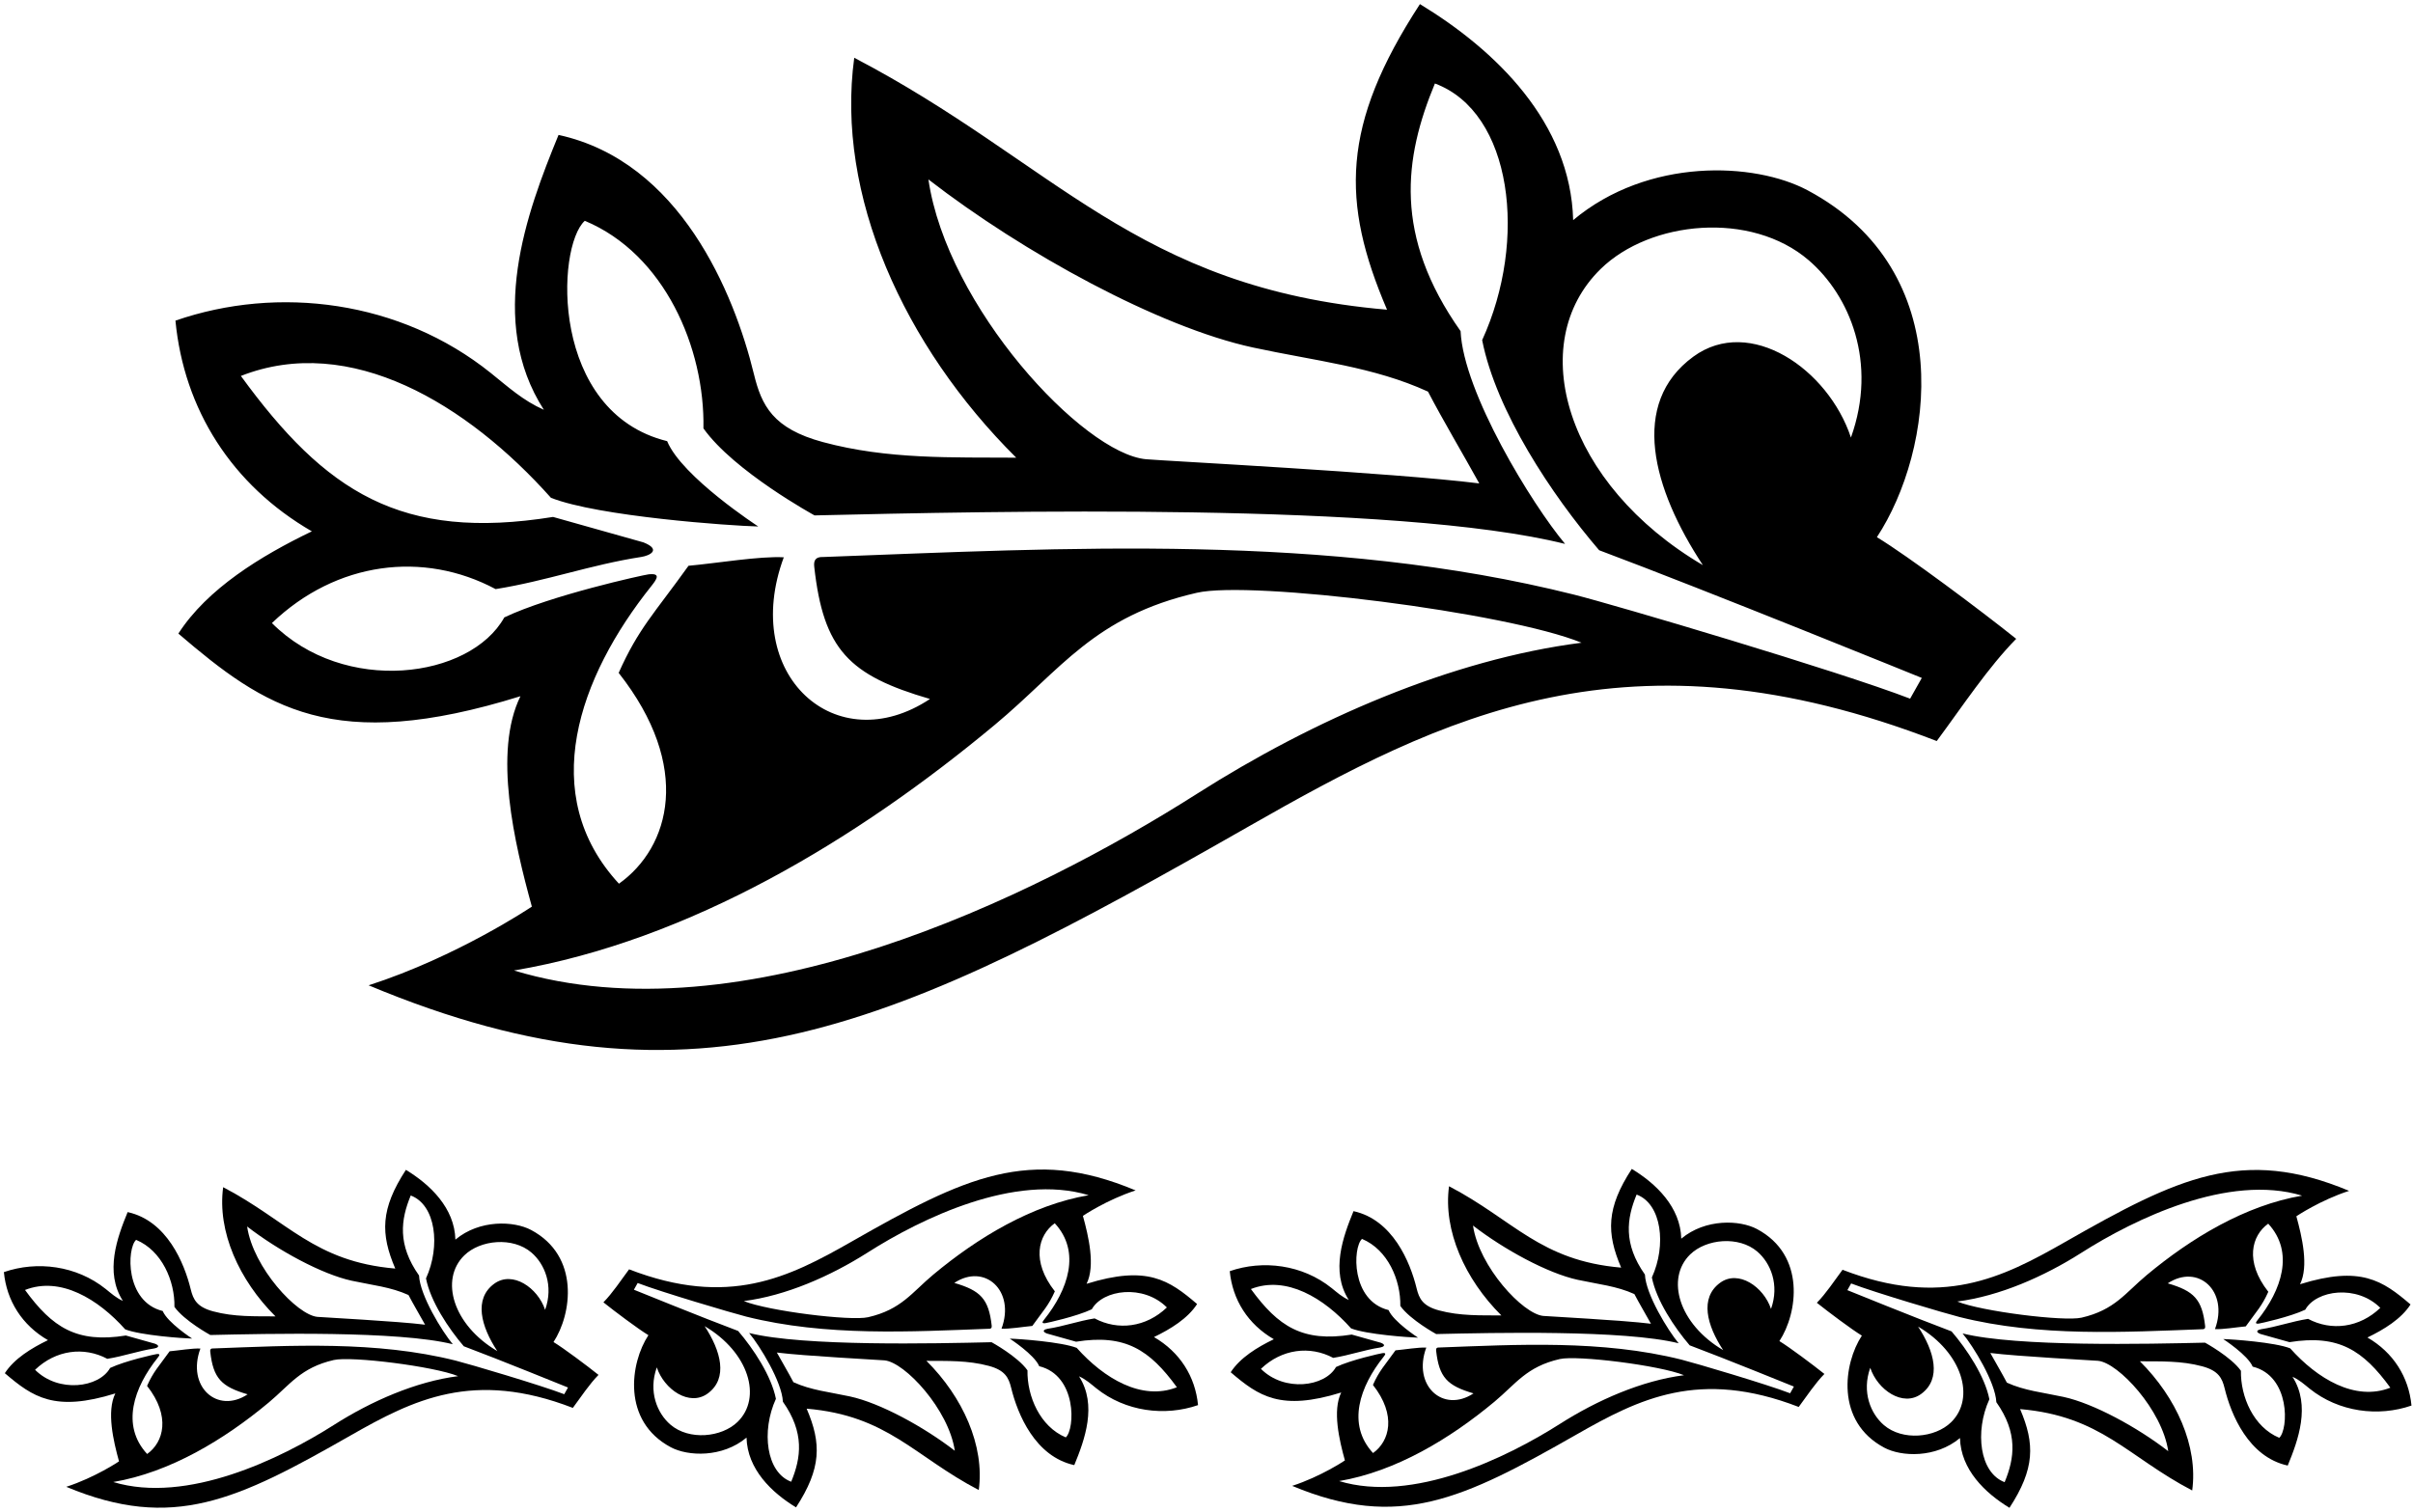 <?xml version="1.0" encoding="UTF-8"?>
<svg xmlns="http://www.w3.org/2000/svg" xmlns:xlink="http://www.w3.org/1999/xlink" width="509pt" height="319pt" viewBox="0 0 509 319" version="1.1">
<g id="surface1">
<path style=" stroke:none;fill-rule:nonzero;fill:rgb(0%,0%,0%);fill-opacity:1;" d="M 65.781 112.117 C 54.992 117.316 43.723 124.219 37.625 133.691 C 55.906 149.328 70.215 159.215 109.785 146.906 C 103.973 158.699 108.52 177.992 112.191 191.301 C 112.191 191.301 96.523 201.855 77.758 207.906 C 147.355 237.027 189.434 216.598 263.328 174.422 C 304.32 151.023 343.59 131.246 408.535 156.363 C 414.059 148.914 419.328 140.879 425.297 134.797 C 417.863 128.844 402.465 117.309 395.914 113.348 C 407.816 95.242 413.395 57.262 381.301 40.156 C 370.098 34.184 347.68 33.199 331.844 46.445 C 331.301 25.836 315.504 10.57 299.523 0.867 C 282.902 26.402 282.863 42.633 292.582 65.348 C 239.535 60.797 222.52 34.293 180.195 12.191 C 176.258 41.105 190.598 72.957 214.363 96.574 C 200.996 96.473 187.312 96.992 173.582 93.281 C 163.035 90.43 160.652 85.586 159.027 78.918 C 154.855 61.801 143.418 34.051 117.82 28.469 C 111.043 44.953 102.676 67.707 114.723 86.469 C 110.301 84.508 107.184 81.637 103.52 78.699 C 84.406 63.363 58.668 60.16 37.008 67.656 C 38.801 86.387 48.891 102.336 65.781 112.117 Z M 252.512 167.48 C 217.773 189.586 156.562 219.336 108.422 204.781 C 145.535 198.48 180.961 177.012 209.867 152.922 C 223.859 141.262 230.742 130.062 252.469 125.078 C 263.918 122.449 317.84 129.176 333.613 135.617 C 306.086 139.148 277.051 151.867 252.512 167.48 Z M 337.664 56.734 C 348.102 46.551 369.355 44.449 381.535 54.918 C 390.168 62.332 396.102 76.52 390.438 92.324 C 385.637 77.848 369.129 66.535 357.207 75.246 C 343.66 85.141 348.586 103.137 359.207 119.25 C 330.297 102.227 321.504 72.5 337.664 56.734 Z M 195.84 37.859 C 215.945 53.418 244.535 69.051 264.281 73.32 C 277.477 76.172 289.766 77.383 301.223 82.633 C 304.434 88.789 308.715 95.98 312.039 102.004 C 293.879 99.727 245.43 97.238 241.746 96.902 C 228.441 95.691 199.754 64.742 195.84 37.859 Z M 116.219 105.039 C 126.184 108.977 154.062 110.957 159.949 111.09 C 159.949 111.09 143.82 100.609 140.727 93.086 C 116.012 87 117.281 52.117 123.355 46.59 C 140.188 53.598 148.703 73.48 148.383 90.387 C 154.809 99.453 171.824 108.754 171.824 108.754 C 208.652 107.895 294.625 105.898 330.141 114.77 C 323.137 106.387 308.699 82.855 308.098 69.871 C 293.895 49.75 296.164 33.332 302.68 17.617 C 319.016 23.688 322.305 50.66 312.648 71.77 C 315.59 86.734 327.328 104.469 337.328 116.102 C 360.266 124.695 405.387 143.047 405.387 143.047 L 402.922 147.422 C 387.777 141.586 340.758 127.664 332.047 125.477 C 280.031 112.41 224.426 115.648 173.672 117.531 C 171.902 117.445 171.625 118.398 171.758 119.598 C 173.703 137.059 179.047 142.504 196.172 147.488 C 176.355 160.605 156.145 142.445 165.332 117.594 C 160.266 117.312 151.23 118.84 145.234 119.383 C 137.973 129.523 134.719 132.539 130.504 141.98 C 146.098 161.793 141.359 178.777 130.562 186.465 C 113.211 167.684 122.047 142.867 137.391 123.668 C 138.625 122.121 139.406 120.898 136.789 121.191 C 135.738 121.309 116.152 125.617 106.379 130.277 C 99.188 143.188 72.648 146.793 57.359 131.469 C 70.973 118.43 89.34 116.188 104.547 124.305 C 115.402 122.562 124.555 119.172 135.266 117.52 C 137.082 117.242 139.578 115.977 135.727 114.445 L 116.664 109.078 C 84.598 114.223 68.656 103.816 50.812 79.328 C 73.871 70.258 98.57 85.246 116.219 105.039 "/>
<path style=" stroke:none;fill-rule:nonzero;fill:rgb(0%,0%,0%);fill-opacity:1;" d="M 370.625 259.34 C 367.008 257.41 359.766 257.09 354.648 261.367 C 354.477 254.711 349.371 249.781 344.211 246.648 C 338.84 254.895 338.828 260.137 341.969 267.477 C 324.832 266.004 319.336 257.445 305.66 250.305 C 304.391 259.645 309.023 269.934 316.699 277.562 C 312.383 277.531 307.961 277.699 303.527 276.5 C 300.117 275.578 299.348 274.012 298.824 271.859 C 297.477 266.328 293.781 257.363 285.512 255.562 C 283.324 260.887 280.621 268.238 284.512 274.297 C 283.086 273.664 282.078 272.738 280.895 271.789 C 274.719 266.836 266.406 265.801 259.406 268.223 C 259.988 274.273 263.246 279.422 268.703 282.586 C 265.219 284.262 261.578 286.492 259.605 289.555 C 265.512 294.605 270.137 297.797 282.918 293.824 C 281.039 297.633 282.508 303.863 283.695 308.16 C 283.695 308.16 278.633 311.57 272.57 313.527 C 295.055 322.934 308.645 316.332 332.516 302.711 C 345.758 295.152 358.441 288.762 379.422 296.875 C 381.207 294.469 382.91 291.875 384.84 289.91 C 382.438 287.988 377.465 284.262 375.348 282.98 C 379.191 277.133 380.992 264.863 370.625 259.34 Z M 356.527 264.691 C 359.902 261.402 366.766 260.727 370.703 264.105 C 373.488 266.5 375.406 271.086 373.578 276.191 C 372.027 271.512 366.691 267.859 362.844 270.672 C 358.465 273.871 360.059 279.684 363.488 284.887 C 354.148 279.387 351.309 269.785 356.527 264.691 Z M 310.715 258.598 C 317.211 263.621 326.445 268.672 332.824 270.051 C 337.09 270.973 341.059 271.363 344.758 273.059 C 345.797 275.047 347.18 277.371 348.254 279.316 C 342.387 278.582 326.734 277.777 325.547 277.668 C 321.246 277.277 311.98 267.281 310.715 258.598 Z M 329.023 300.469 C 317.801 307.609 298.027 317.219 282.477 312.516 C 294.465 310.48 305.91 303.547 315.246 295.766 C 319.766 291.996 321.992 288.379 329.008 286.77 C 332.707 285.922 350.125 288.094 355.223 290.176 C 346.328 291.316 336.949 295.422 329.023 300.469 Z M 378.406 292.574 L 377.609 293.988 C 372.719 292.102 357.527 287.605 354.715 286.898 C 337.91 282.68 319.949 283.723 303.555 284.332 C 302.984 284.305 302.895 284.613 302.938 285 C 303.562 290.641 305.289 292.398 310.824 294.012 C 304.422 298.246 297.895 292.383 300.859 284.352 C 299.223 284.262 296.305 284.758 294.367 284.93 C 292.023 288.207 290.973 289.18 289.609 292.23 C 294.648 298.633 293.117 304.117 289.629 306.602 C 284.023 300.531 286.879 292.516 291.836 286.316 C 292.234 285.816 292.484 285.422 291.641 285.516 C 291.301 285.551 284.973 286.945 281.816 288.449 C 279.492 292.621 270.922 293.785 265.98 288.836 C 270.379 284.625 276.312 283.898 281.227 286.52 C 284.73 285.957 287.688 284.863 291.148 284.328 C 291.734 284.238 292.543 283.832 291.297 283.336 L 285.141 281.602 C 274.781 283.266 269.633 279.902 263.867 271.992 C 271.316 269.062 279.297 273.902 284.996 280.297 C 288.215 281.57 297.219 282.207 299.121 282.254 C 299.121 282.254 293.91 278.867 292.91 276.434 C 284.93 274.469 285.34 263.203 287.301 261.418 C 292.738 263.68 295.488 270.102 295.387 275.562 C 297.461 278.492 302.957 281.496 302.957 281.496 C 314.855 281.219 342.629 280.574 354.098 283.441 C 351.836 280.73 347.172 273.129 346.98 268.938 C 342.391 262.438 343.121 257.133 345.23 252.059 C 350.508 254.02 351.566 262.73 348.449 269.551 C 349.398 274.387 353.191 280.113 356.422 283.871 C 363.828 286.648 378.406 292.574 378.406 292.574 "/>
<path style=" stroke:none;fill-rule:nonzero;fill:rgb(0%,0%,0%);fill-opacity:1;" d="M 112.035 259.535 C 108.418 257.609 101.176 257.289 96.062 261.566 C 95.887 254.91 90.781 249.98 85.621 246.844 C 80.25 255.094 80.238 260.336 83.379 267.676 C 66.242 266.203 60.746 257.645 47.074 250.504 C 45.801 259.844 50.434 270.133 58.109 277.762 C 53.793 277.73 49.371 277.898 44.938 276.699 C 41.531 275.777 40.762 274.211 40.234 272.059 C 38.887 266.527 35.195 257.562 26.926 255.762 C 24.734 261.086 22.031 268.438 25.922 274.496 C 24.496 273.863 23.488 272.938 22.305 271.988 C 16.133 267.035 7.816 266 0.82 268.422 C 1.398 274.469 4.656 279.621 10.113 282.781 C 6.629 284.461 2.988 286.691 1.02 289.754 C 6.926 294.805 11.547 297.996 24.328 294.02 C 22.449 297.832 23.922 304.062 25.105 308.359 C 25.105 308.359 20.043 311.77 13.98 313.727 C 36.465 323.133 50.059 316.531 73.93 302.906 C 87.168 295.352 99.855 288.961 120.836 297.074 C 122.617 294.668 124.32 292.074 126.25 290.109 C 123.848 288.184 118.875 284.461 116.758 283.18 C 120.602 277.332 122.402 265.062 112.035 259.535 Z M 97.941 264.891 C 101.312 261.602 108.18 260.926 112.113 264.305 C 114.902 266.699 116.816 271.285 114.988 276.387 C 113.438 271.711 108.105 268.059 104.254 270.871 C 99.879 274.07 101.469 279.883 104.898 285.086 C 95.559 279.586 92.719 269.984 97.941 264.891 Z M 52.129 258.797 C 58.621 263.82 67.855 268.871 74.234 270.25 C 78.5 271.172 82.469 271.562 86.168 273.258 C 87.207 275.246 88.59 277.57 89.664 279.516 C 83.797 278.781 68.145 277.977 66.957 277.867 C 62.66 277.477 53.391 267.48 52.129 258.797 Z M 70.434 300.668 C 59.211 307.809 39.438 317.418 23.887 312.715 C 35.879 310.68 47.32 303.746 56.656 295.965 C 61.176 292.199 63.402 288.578 70.418 286.969 C 74.117 286.121 91.535 288.293 96.633 290.375 C 87.738 291.516 78.359 295.621 70.434 300.668 Z M 119.816 292.773 L 119.02 294.188 C 114.129 292.301 98.941 287.805 96.125 287.098 C 79.324 282.879 61.363 283.922 44.965 284.531 C 44.395 284.504 44.305 284.812 44.348 285.199 C 44.977 290.84 46.703 292.598 52.234 294.211 C 45.832 298.445 39.305 292.578 42.273 284.551 C 40.637 284.461 37.719 284.953 35.781 285.129 C 33.434 288.406 32.383 289.379 31.023 292.43 C 36.059 298.832 34.527 304.316 31.039 306.801 C 25.434 300.73 28.289 292.715 33.246 286.516 C 33.645 286.016 33.898 285.617 33.051 285.715 C 32.711 285.75 26.387 287.145 23.227 288.648 C 20.906 292.82 12.332 293.984 7.395 289.035 C 11.789 284.824 17.723 284.098 22.637 286.719 C 26.145 286.156 29.098 285.062 32.559 284.527 C 33.145 284.438 33.953 284.027 32.707 283.535 L 26.551 281.801 C 16.191 283.465 11.043 280.102 5.277 272.191 C 12.727 269.262 20.707 274.102 26.406 280.496 C 29.625 281.77 38.633 282.406 40.531 282.449 C 40.531 282.449 35.324 279.066 34.324 276.633 C 26.34 274.668 26.75 263.402 28.711 261.617 C 34.148 263.879 36.902 270.301 36.797 275.762 C 38.871 278.691 44.367 281.695 44.367 281.695 C 56.266 281.418 84.039 280.773 95.512 283.641 C 93.246 280.93 88.586 273.328 88.391 269.137 C 83.801 262.637 84.535 257.332 86.641 252.258 C 91.918 254.219 92.98 262.93 89.859 269.75 C 90.809 274.586 94.602 280.312 97.832 284.07 C 105.242 286.848 119.816 292.773 119.816 292.773 "/>
<path style=" stroke:none;fill-rule:nonzero;fill:rgb(0%,0%,0%);fill-opacity:1;" d="M 243.422 282.129 C 246.906 280.449 250.547 278.219 252.516 275.16 C 246.609 270.105 241.988 266.914 229.203 270.891 C 231.086 267.082 229.613 260.848 228.43 256.551 C 228.43 256.551 233.488 253.141 239.551 251.184 C 217.066 241.777 203.477 248.379 179.605 262.004 C 166.363 269.559 153.68 275.949 132.699 267.836 C 130.914 270.242 129.211 272.84 127.285 274.801 C 129.688 276.727 134.66 280.453 136.777 281.73 C 132.93 287.578 131.129 299.848 141.496 305.375 C 145.117 307.305 152.359 307.621 157.473 303.344 C 157.648 310 162.75 314.93 167.914 318.066 C 173.285 309.816 173.297 304.574 170.156 297.238 C 187.293 298.707 192.789 307.27 206.461 314.406 C 207.734 305.066 203.102 294.777 195.422 287.148 C 199.742 287.184 204.16 287.016 208.598 288.215 C 212.004 289.133 212.773 290.699 213.297 292.852 C 214.645 298.383 218.34 307.348 226.609 309.148 C 228.801 303.824 231.5 296.473 227.609 290.414 C 229.039 291.047 230.047 291.973 231.23 292.922 C 237.402 297.879 245.719 298.91 252.715 296.488 C 252.137 290.441 248.879 285.289 243.422 282.129 Z M 183.102 264.242 C 194.32 257.105 214.094 247.492 229.645 252.195 C 217.656 254.23 206.215 261.164 196.875 268.945 C 192.355 272.715 190.133 276.332 183.113 277.941 C 179.414 278.789 161.996 276.617 156.902 274.535 C 165.793 273.398 175.172 269.289 183.102 264.242 Z M 155.594 300.02 C 152.223 303.309 145.355 303.988 141.422 300.605 C 138.633 298.211 136.715 293.629 138.547 288.523 C 140.098 293.199 145.43 296.852 149.281 294.039 C 153.656 290.844 152.062 285.027 148.633 279.824 C 157.973 285.324 160.812 294.926 155.594 300.02 Z M 201.406 306.117 C 194.91 301.09 185.676 296.039 179.297 294.66 C 175.035 293.738 171.066 293.348 167.363 291.652 C 166.328 289.664 164.945 287.344 163.871 285.395 C 169.738 286.133 185.387 286.934 186.578 287.043 C 190.875 287.434 200.145 297.43 201.406 306.117 Z M 227.129 284.414 C 223.906 283.145 214.902 282.504 213 282.461 C 213 282.461 218.211 285.844 219.211 288.277 C 227.195 290.242 226.781 301.512 224.82 303.297 C 219.383 301.031 216.633 294.609 216.738 289.148 C 214.66 286.219 209.164 283.215 209.164 283.215 C 197.27 283.492 169.496 284.137 158.023 281.273 C 160.285 283.98 164.949 291.582 165.145 295.773 C 169.73 302.277 169 307.578 166.895 312.656 C 161.617 310.695 160.555 301.98 163.672 295.16 C 162.723 290.328 158.93 284.598 155.703 280.84 C 148.293 278.066 133.715 272.137 133.715 272.137 L 134.512 270.723 C 139.406 272.609 154.594 277.105 157.406 277.812 C 174.211 282.035 192.172 280.988 208.566 280.379 C 209.141 280.406 209.23 280.098 209.188 279.711 C 208.559 274.07 206.832 272.312 201.301 270.703 C 207.699 266.465 214.23 272.332 211.262 280.359 C 212.898 280.449 215.816 279.957 217.754 279.781 C 220.102 276.504 221.152 275.531 222.512 272.48 C 217.477 266.082 219.008 260.594 222.492 258.113 C 228.098 264.18 225.242 272.195 220.289 278.398 C 219.891 278.895 219.637 279.293 220.48 279.199 C 220.82 279.16 227.148 277.77 230.305 276.262 C 232.629 272.09 241.199 270.926 246.141 275.879 C 241.742 280.09 235.809 280.812 230.898 278.191 C 227.391 278.754 224.434 279.848 220.973 280.383 C 220.387 280.473 219.578 280.883 220.824 281.375 L 226.984 283.109 C 237.34 281.449 242.492 284.809 248.254 292.719 C 240.805 295.652 232.828 290.809 227.129 284.414 "/>
<path style=" stroke:none;fill-rule:nonzero;fill:rgb(0%,0%,0%);fill-opacity:1;" d="M 499.387 282.219 C 502.871 280.543 506.512 278.312 508.48 275.25 C 502.574 270.199 497.953 267.008 485.172 270.98 C 487.051 267.172 485.578 260.941 484.395 256.641 C 484.395 256.641 489.453 253.234 495.52 251.277 C 473.035 241.871 459.441 248.469 435.57 262.094 C 422.328 269.652 409.645 276.039 388.664 267.93 C 386.883 270.332 385.18 272.93 383.25 274.895 C 385.652 276.816 390.625 280.543 392.742 281.824 C 388.898 287.672 387.098 299.941 397.465 305.465 C 401.082 307.395 408.324 307.715 413.438 303.434 C 413.613 310.094 418.719 315.023 423.879 318.156 C 429.25 309.91 429.262 304.668 426.121 297.328 C 443.258 298.801 448.754 307.359 462.426 314.5 C 463.699 305.16 459.066 294.871 451.391 287.242 C 455.707 287.273 460.129 287.105 464.562 288.305 C 467.969 289.227 468.738 290.789 469.266 292.945 C 470.613 298.477 474.309 307.441 482.574 309.242 C 484.766 303.914 487.469 296.566 483.578 290.508 C 485.004 291.141 486.012 292.066 487.195 293.016 C 493.367 297.969 501.684 299.004 508.68 296.582 C 508.102 290.531 504.844 285.379 499.387 282.219 Z M 439.066 264.336 C 450.289 257.195 470.062 247.586 485.613 252.289 C 473.621 254.324 462.18 261.258 452.844 269.039 C 448.32 272.805 446.098 276.422 439.078 278.035 C 435.383 278.883 417.965 276.711 412.867 274.629 C 421.762 273.488 431.141 269.379 439.066 264.336 Z M 411.559 300.109 C 408.188 303.402 401.32 304.078 397.387 300.699 C 394.598 298.305 392.684 293.719 394.512 288.613 C 396.062 293.289 401.395 296.945 405.246 294.133 C 409.621 290.934 408.031 285.121 404.602 279.918 C 413.938 285.414 416.777 295.02 411.559 300.109 Z M 457.371 306.207 C 450.879 301.184 441.645 296.133 435.266 294.754 C 431.004 293.832 427.031 293.441 423.332 291.746 C 422.293 289.758 420.91 287.434 419.836 285.488 C 425.703 286.223 441.355 287.027 442.547 287.137 C 446.84 287.527 456.109 297.523 457.371 306.207 Z M 483.094 284.508 C 479.875 283.234 470.867 282.594 468.969 282.551 C 468.969 282.551 474.176 285.938 475.176 288.367 C 483.16 290.336 482.75 301.602 480.789 303.387 C 475.352 301.125 472.602 294.703 472.703 289.242 C 470.629 286.312 465.133 283.309 465.133 283.309 C 453.234 283.586 425.461 284.23 413.988 281.363 C 416.254 284.074 420.914 291.672 421.109 295.867 C 425.699 302.367 424.965 307.672 422.859 312.746 C 417.582 310.785 416.52 302.074 419.641 295.254 C 418.691 290.418 414.898 284.691 411.668 280.934 C 404.258 278.156 389.684 272.23 389.684 272.23 L 390.48 270.816 C 395.371 272.703 410.559 277.199 413.375 277.906 C 430.176 282.125 448.141 281.082 464.535 280.473 C 465.105 280.5 465.195 280.191 465.152 279.805 C 464.523 274.164 462.797 272.406 457.266 270.793 C 463.668 266.559 470.195 272.422 467.227 280.453 C 468.863 280.543 471.781 280.047 473.723 279.875 C 476.066 276.598 477.117 275.621 478.48 272.574 C 473.441 266.172 474.973 260.688 478.461 258.203 C 484.062 264.273 481.211 272.289 476.254 278.488 C 475.855 278.988 475.602 279.383 476.449 279.289 C 476.789 279.254 483.113 277.859 486.273 276.355 C 488.594 272.184 497.168 271.02 502.105 275.969 C 497.711 280.18 491.777 280.906 486.863 278.285 C 483.355 278.848 480.398 279.941 476.941 280.477 C 476.355 280.566 475.547 280.973 476.793 281.469 L 482.949 283.203 C 493.309 281.539 498.457 284.902 504.223 292.812 C 496.773 295.742 488.793 290.902 483.094 284.508 "/>
</g>
</svg>
